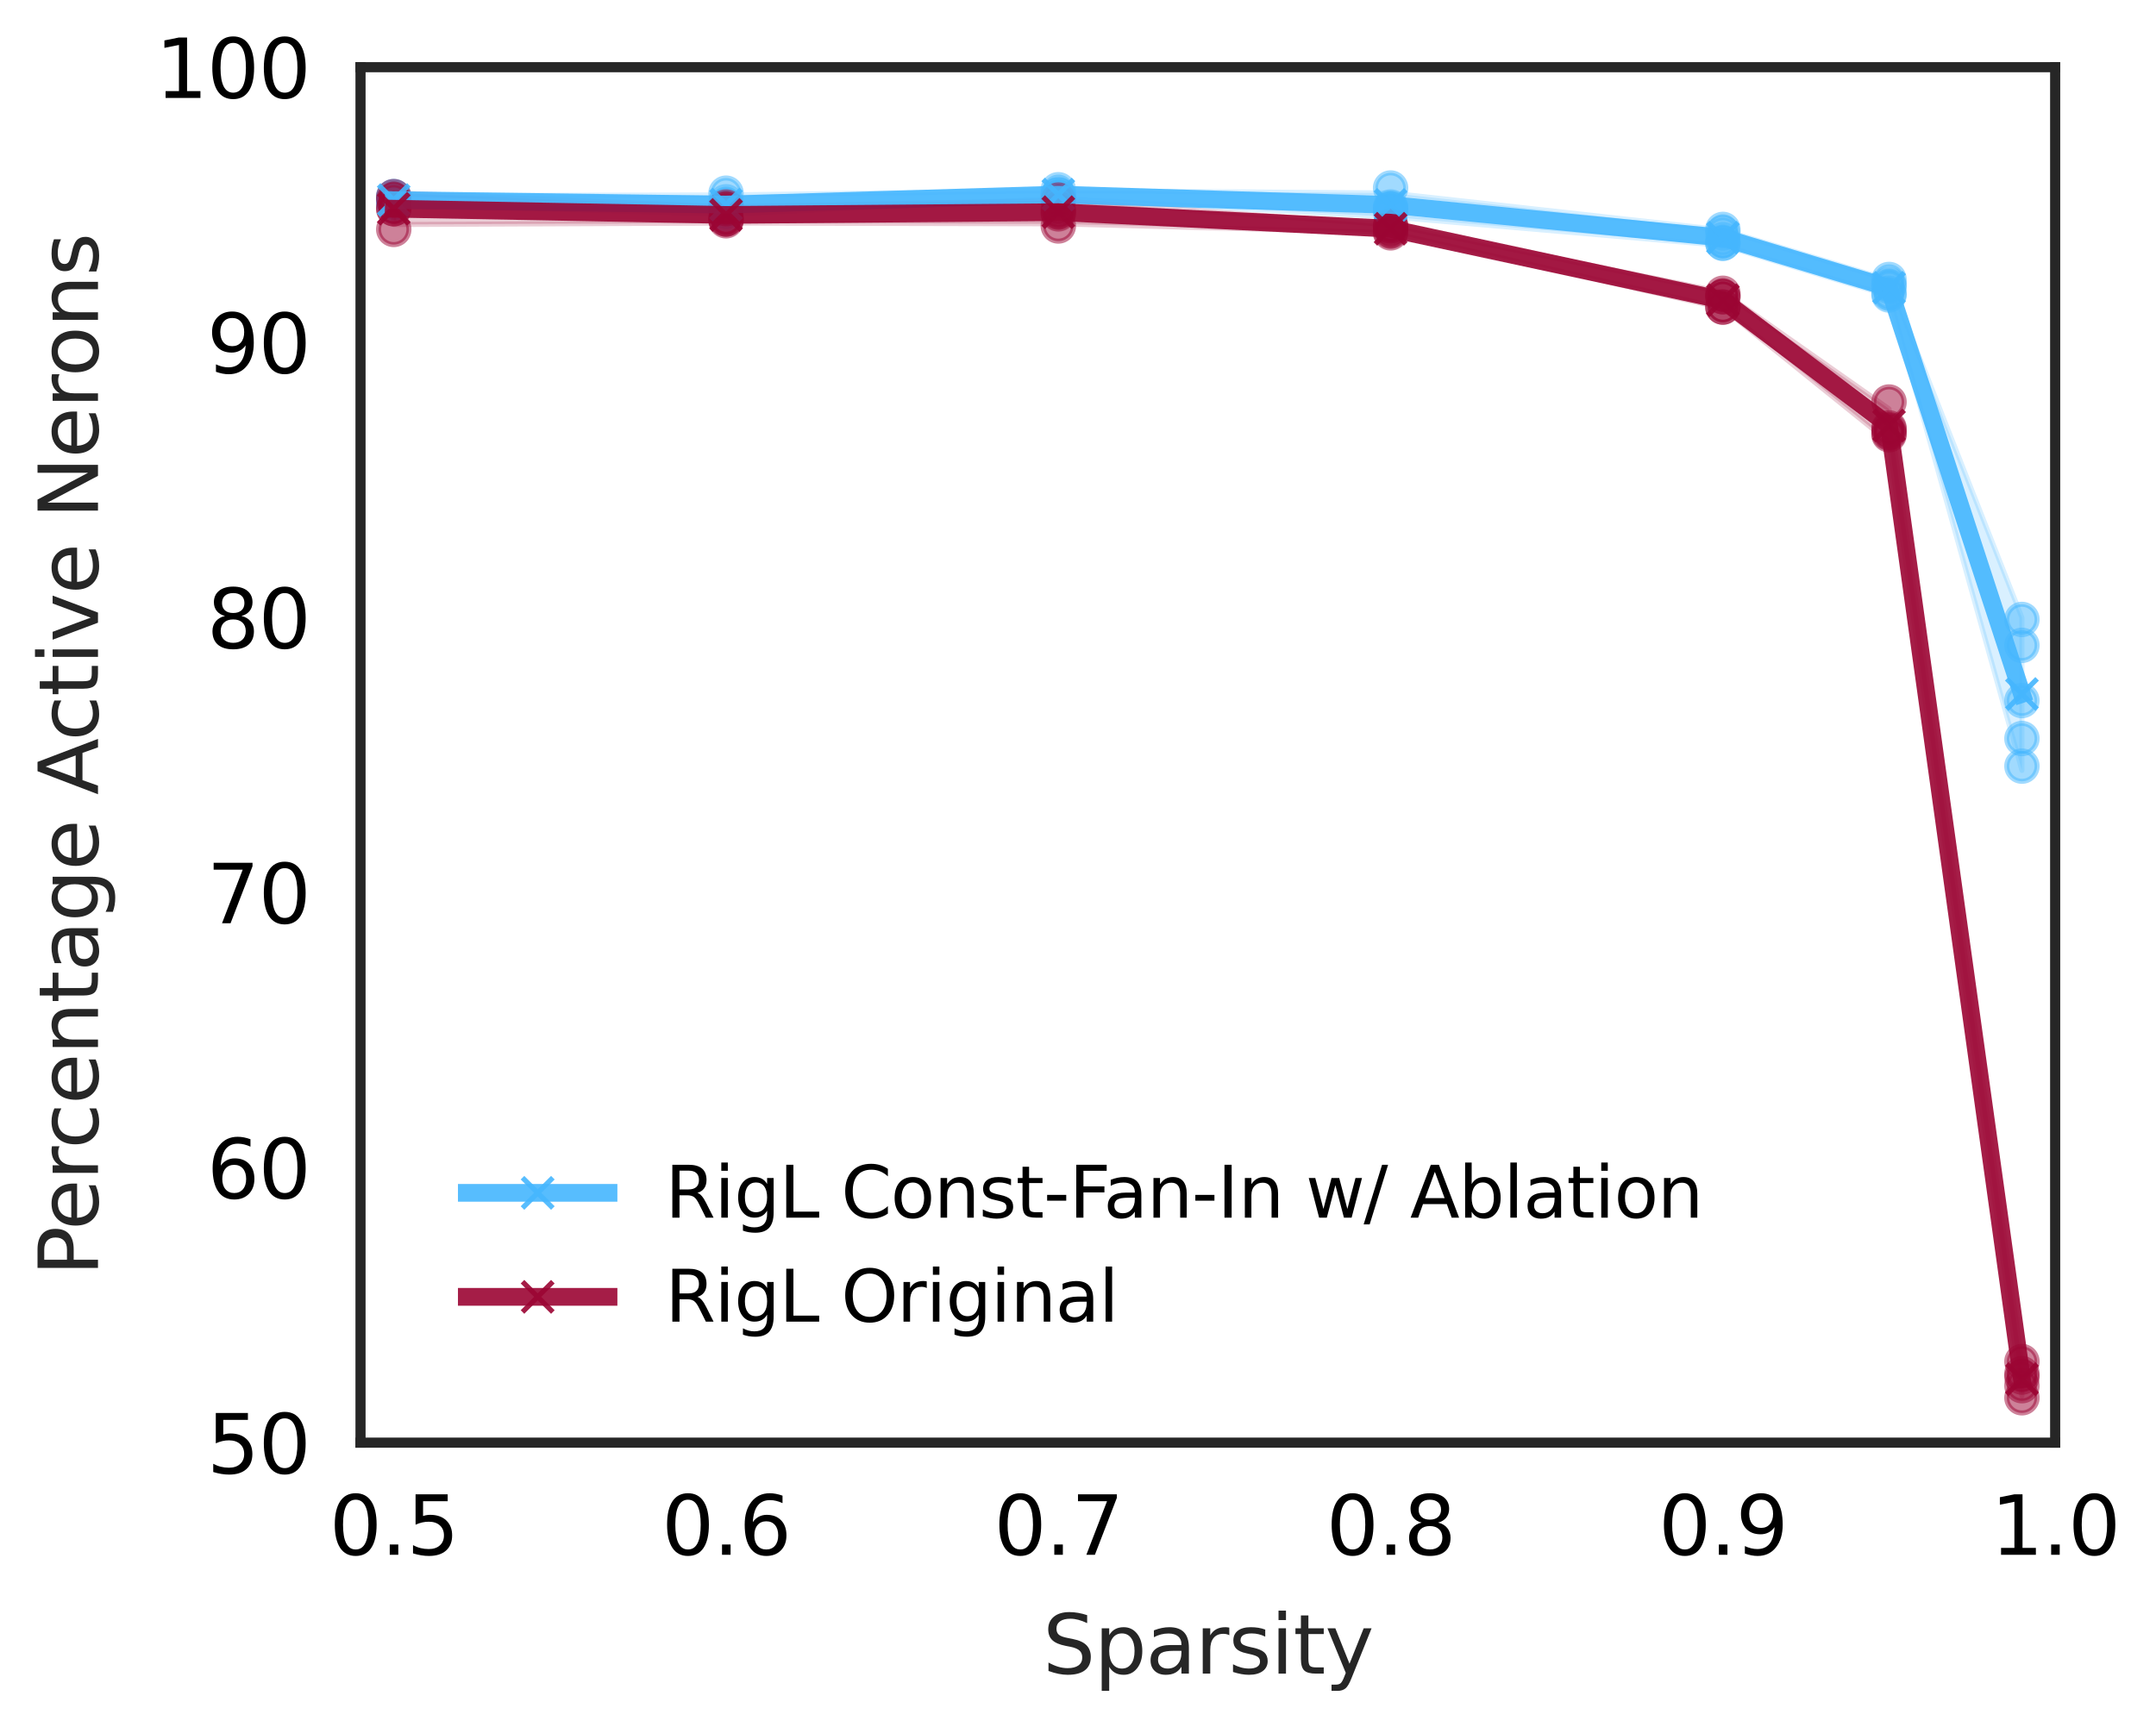 <?xml version="1.0" encoding="utf-8" standalone="no"?>
<!DOCTYPE svg PUBLIC "-//W3C//DTD SVG 1.1//EN"
  "http://www.w3.org/Graphics/SVG/1.1/DTD/svg11.dtd">
<svg xmlns:xlink="http://www.w3.org/1999/xlink" width="425.947pt" height="341.249pt" viewBox="0 0 425.947 341.249" xmlns="http://www.w3.org/2000/svg" version="1.1">
 <defs>
  <style type="text/css">*{stroke-linejoin: round; stroke-linecap: butt}</style>
 </defs>
 <g id="figure_1">
  <g id="patch_1">
   <path d="M 0 341.249 
L 425.947 341.249 
L 425.947 0 
L 0 0 
z
" style="fill: #ffffff"/>
  </g>
  <g id="axes_1">
   <g id="patch_2">
    <path d="M 71.225 285.079 
L 406.025 285.079 
L 406.025 13.279 
L 71.225 13.279 
z
" style="fill: #ffffff"/>
   </g>
   <g id="PolyCollection_1">
    <defs>
     <path id="md87e2d8224" d="M 399.46 -189.005 
L 399.46 -219.212 
L 373.201 -285.954 
L 340.378 -295.815 
L 274.731 -303.121 
L 209.084 -303.56 
L 143.437 -302.732 
L 77.79 -302.609 
L 77.79 -300.813 
L 77.79 -300.813 
L 143.437 -298.916 
L 209.084 -302.045 
L 274.731 -298.391 
L 340.378 -292.738 
L 373.201 -282.819 
L 399.46 -189.005 
z
" style="stroke: #45b6fe; stroke-opacity: 0.2"/>
    </defs>
    <g clip-path="url(#p2969719f12)">
     <use xlink:href="#md87e2d8224" x="0" y="341.249" style="fill: #45b6fe; fill-opacity: 0.2; stroke: #45b6fe; stroke-opacity: 0.2"/>
    </g>
   </g>
   <g id="PathCollection_1">
    <defs>
     <path id="m68a5ae84cf" d="M 0 3 
C 0.796 3 1.559 2.684 2.121 2.121 
C 2.684 1.559 3 0.796 3 0 
C 3 -0.796 2.684 -1.559 2.121 -2.121 
C 1.559 -2.684 0.796 -3 0 -3 
C -0.796 -3 -1.559 -2.684 -2.121 -2.121 
C -2.684 -1.559 -3 -0.796 -3 0 
C -3 0.796 -2.684 1.559 -2.121 2.121 
C -1.559 2.684 -0.796 3 0 3 
z
" style="stroke: #45b6fe; stroke-opacity: 0.5"/>
    </defs>
    <g clip-path="url(#p2969719f12)">
     <use xlink:href="#m68a5ae84cf" x="399.46" y="127.523" style="fill: #45b6fe; fill-opacity: 0.5; stroke: #45b6fe; stroke-opacity: 0.5"/>
     <use xlink:href="#m68a5ae84cf" x="399.46" y="122.408" style="fill: #45b6fe; fill-opacity: 0.5; stroke: #45b6fe; stroke-opacity: 0.5"/>
     <use xlink:href="#m68a5ae84cf" x="399.46" y="138.436" style="fill: #45b6fe; fill-opacity: 0.5; stroke: #45b6fe; stroke-opacity: 0.5"/>
     <use xlink:href="#m68a5ae84cf" x="399.46" y="151.395" style="fill: #45b6fe; fill-opacity: 0.5; stroke: #45b6fe; stroke-opacity: 0.5"/>
     <use xlink:href="#m68a5ae84cf" x="399.46" y="145.939" style="fill: #45b6fe; fill-opacity: 0.5; stroke: #45b6fe; stroke-opacity: 0.5"/>
     <use xlink:href="#m68a5ae84cf" x="373.201" y="56.248" style="fill: #45b6fe; fill-opacity: 0.5; stroke: #45b6fe; stroke-opacity: 0.5"/>
     <use xlink:href="#m68a5ae84cf" x="373.201" y="56.589" style="fill: #45b6fe; fill-opacity: 0.5; stroke: #45b6fe; stroke-opacity: 0.5"/>
     <use xlink:href="#m68a5ae84cf" x="373.201" y="55.225" style="fill: #45b6fe; fill-opacity: 0.5; stroke: #45b6fe; stroke-opacity: 0.5"/>
     <use xlink:href="#m68a5ae84cf" x="373.201" y="58.295" style="fill: #45b6fe; fill-opacity: 0.5; stroke: #45b6fe; stroke-opacity: 0.5"/>
     <use xlink:href="#m68a5ae84cf" x="373.201" y="57.954" style="fill: #45b6fe; fill-opacity: 0.5; stroke: #45b6fe; stroke-opacity: 0.5"/>
     <use xlink:href="#m68a5ae84cf" x="340.378" y="48.064" style="fill: #45b6fe; fill-opacity: 0.5; stroke: #45b6fe; stroke-opacity: 0.5"/>
     <use xlink:href="#m68a5ae84cf" x="340.378" y="46.018" style="fill: #45b6fe; fill-opacity: 0.5; stroke: #45b6fe; stroke-opacity: 0.5"/>
     <use xlink:href="#m68a5ae84cf" x="340.378" y="48.064" style="fill: #45b6fe; fill-opacity: 0.5; stroke: #45b6fe; stroke-opacity: 0.5"/>
     <use xlink:href="#m68a5ae84cf" x="340.378" y="47.382" style="fill: #45b6fe; fill-opacity: 0.5; stroke: #45b6fe; stroke-opacity: 0.5"/>
     <use xlink:href="#m68a5ae84cf" x="340.378" y="45.335" style="fill: #45b6fe; fill-opacity: 0.5; stroke: #45b6fe; stroke-opacity: 0.5"/>
     <use xlink:href="#m68a5ae84cf" x="274.731" y="37.151" style="fill: #45b6fe; fill-opacity: 0.5; stroke: #45b6fe; stroke-opacity: 0.5"/>
     <use xlink:href="#m68a5ae84cf" x="274.731" y="41.925" style="fill: #45b6fe; fill-opacity: 0.5; stroke: #45b6fe; stroke-opacity: 0.5"/>
     <use xlink:href="#m68a5ae84cf" x="274.731" y="41.243" style="fill: #45b6fe; fill-opacity: 0.5; stroke: #45b6fe; stroke-opacity: 0.5"/>
     <use xlink:href="#m68a5ae84cf" x="274.731" y="40.902" style="fill: #45b6fe; fill-opacity: 0.5; stroke: #45b6fe; stroke-opacity: 0.5"/>
     <use xlink:href="#m68a5ae84cf" x="274.731" y="41.243" style="fill: #45b6fe; fill-opacity: 0.5; stroke: #45b6fe; stroke-opacity: 0.5"/>
     <use xlink:href="#m68a5ae84cf" x="209.084" y="38.515" style="fill: #45b6fe; fill-opacity: 0.5; stroke: #45b6fe; stroke-opacity: 0.5"/>
     <use xlink:href="#m68a5ae84cf" x="209.084" y="39.197" style="fill: #45b6fe; fill-opacity: 0.5; stroke: #45b6fe; stroke-opacity: 0.5"/>
     <use xlink:href="#m68a5ae84cf" x="209.084" y="37.492" style="fill: #45b6fe; fill-opacity: 0.5; stroke: #45b6fe; stroke-opacity: 0.5"/>
     <use xlink:href="#m68a5ae84cf" x="209.084" y="38.515" style="fill: #45b6fe; fill-opacity: 0.5; stroke: #45b6fe; stroke-opacity: 0.5"/>
     <use xlink:href="#m68a5ae84cf" x="209.084" y="38.515" style="fill: #45b6fe; fill-opacity: 0.5; stroke: #45b6fe; stroke-opacity: 0.5"/>
     <use xlink:href="#m68a5ae84cf" x="143.437" y="41.243" style="fill: #45b6fe; fill-opacity: 0.5; stroke: #45b6fe; stroke-opacity: 0.5"/>
     <use xlink:href="#m68a5ae84cf" x="143.437" y="38.174" style="fill: #45b6fe; fill-opacity: 0.5; stroke: #45b6fe; stroke-opacity: 0.5"/>
     <use xlink:href="#m68a5ae84cf" x="143.437" y="42.266" style="fill: #45b6fe; fill-opacity: 0.5; stroke: #45b6fe; stroke-opacity: 0.5"/>
     <use xlink:href="#m68a5ae84cf" x="143.437" y="39.879" style="fill: #45b6fe; fill-opacity: 0.5; stroke: #45b6fe; stroke-opacity: 0.5"/>
     <use xlink:href="#m68a5ae84cf" x="143.437" y="40.561" style="fill: #45b6fe; fill-opacity: 0.5; stroke: #45b6fe; stroke-opacity: 0.5"/>
     <use xlink:href="#m68a5ae84cf" x="77.79" y="40.561" style="fill: #45b6fe; fill-opacity: 0.5; stroke: #45b6fe; stroke-opacity: 0.5"/>
     <use xlink:href="#m68a5ae84cf" x="77.79" y="39.879" style="fill: #45b6fe; fill-opacity: 0.5; stroke: #45b6fe; stroke-opacity: 0.5"/>
     <use xlink:href="#m68a5ae84cf" x="77.79" y="38.856" style="fill: #45b6fe; fill-opacity: 0.5; stroke: #45b6fe; stroke-opacity: 0.5"/>
     <use xlink:href="#m68a5ae84cf" x="77.79" y="39.538" style="fill: #45b6fe; fill-opacity: 0.5; stroke: #45b6fe; stroke-opacity: 0.5"/>
     <use xlink:href="#m68a5ae84cf" x="77.79" y="38.856" style="fill: #45b6fe; fill-opacity: 0.5; stroke: #45b6fe; stroke-opacity: 0.5"/>
    </g>
   </g>
   <g id="PolyCollection_2">
    <defs>
     <path id="m9429d242ac" d="M 399.46 -65.394 
L 399.46 -72.046 
L 373.201 -260.461 
L 340.378 -283.515 
L 274.731 -296.819 
L 209.084 -301.623 
L 143.437 -300.379 
L 77.79 -303.132 
L 77.79 -296.88 
L 77.79 -296.88 
L 143.437 -297.177 
L 209.084 -297.024 
L 274.731 -295.28 
L 340.378 -280.347 
L 373.201 -253.884 
L 399.46 -65.394 
z
" style="stroke: #9c0534; stroke-opacity: 0.2"/>
    </defs>
    <g clip-path="url(#p2969719f12)">
     <use xlink:href="#m9429d242ac" x="0" y="341.249" style="fill: #9c0534; fill-opacity: 0.2; stroke: #9c0534; stroke-opacity: 0.2"/>
    </g>
   </g>
   <g id="PathCollection_2">
    <defs>
     <path id="ma1dfbe63c3" d="M 0 3 
C 0.796 3 1.559 2.684 2.121 2.121 
C 2.684 1.559 3 0.796 3 0 
C 3 -0.796 2.684 -1.559 2.121 -2.121 
C 1.559 -2.684 0.796 -3 0 -3 
C -0.796 -3 -1.559 -2.684 -2.121 -2.121 
C -2.684 -1.559 -3 -0.796 -3 0 
C -3 0.796 -2.684 1.559 -2.121 2.121 
C -1.559 2.684 -0.796 3 0 3 
z
" style="stroke: #9c0534; stroke-opacity: 0.5"/>
    </defs>
    <g clip-path="url(#p2969719f12)">
     <use xlink:href="#ma1dfbe63c3" x="399.46" y="276.212" style="fill: #9c0534; fill-opacity: 0.5; stroke: #9c0534; stroke-opacity: 0.5"/>
     <use xlink:href="#ma1dfbe63c3" x="399.46" y="271.438" style="fill: #9c0534; fill-opacity: 0.5; stroke: #9c0534; stroke-opacity: 0.5"/>
     <use xlink:href="#ma1dfbe63c3" x="399.46" y="272.12" style="fill: #9c0534; fill-opacity: 0.5; stroke: #9c0534; stroke-opacity: 0.5"/>
     <use xlink:href="#ma1dfbe63c3" x="399.46" y="269.05" style="fill: #9c0534; fill-opacity: 0.5; stroke: #9c0534; stroke-opacity: 0.5"/>
     <use xlink:href="#ma1dfbe63c3" x="399.46" y="273.825" style="fill: #9c0534; fill-opacity: 0.5; stroke: #9c0534; stroke-opacity: 0.5"/>
     <use xlink:href="#ma1dfbe63c3" x="373.201" y="84.554" style="fill: #9c0534; fill-opacity: 0.5; stroke: #9c0534; stroke-opacity: 0.5"/>
     <use xlink:href="#ma1dfbe63c3" x="373.201" y="85.577" style="fill: #9c0534; fill-opacity: 0.5; stroke: #9c0534; stroke-opacity: 0.5"/>
     <use xlink:href="#ma1dfbe63c3" x="373.201" y="79.438" style="fill: #9c0534; fill-opacity: 0.5; stroke: #9c0534; stroke-opacity: 0.5"/>
     <use xlink:href="#ma1dfbe63c3" x="373.201" y="85.918" style="fill: #9c0534; fill-opacity: 0.5; stroke: #9c0534; stroke-opacity: 0.5"/>
     <use xlink:href="#ma1dfbe63c3" x="373.201" y="84.895" style="fill: #9c0534; fill-opacity: 0.5; stroke: #9c0534; stroke-opacity: 0.5"/>
     <use xlink:href="#ma1dfbe63c3" x="340.378" y="60.682" style="fill: #9c0534; fill-opacity: 0.5; stroke: #9c0534; stroke-opacity: 0.5"/>
     <use xlink:href="#ma1dfbe63c3" x="340.378" y="58.636" style="fill: #9c0534; fill-opacity: 0.5; stroke: #9c0534; stroke-opacity: 0.5"/>
     <use xlink:href="#ma1dfbe63c3" x="340.378" y="58.636" style="fill: #9c0534; fill-opacity: 0.5; stroke: #9c0534; stroke-opacity: 0.5"/>
     <use xlink:href="#ma1dfbe63c3" x="340.378" y="60.682" style="fill: #9c0534; fill-opacity: 0.5; stroke: #9c0534; stroke-opacity: 0.5"/>
     <use xlink:href="#ma1dfbe63c3" x="340.378" y="57.954" style="fill: #9c0534; fill-opacity: 0.5; stroke: #9c0534; stroke-opacity: 0.5"/>
     <use xlink:href="#ma1dfbe63c3" x="274.731" y="45.676" style="fill: #9c0534; fill-opacity: 0.5; stroke: #9c0534; stroke-opacity: 0.5"/>
     <use xlink:href="#ma1dfbe63c3" x="274.731" y="44.994" style="fill: #9c0534; fill-opacity: 0.5; stroke: #9c0534; stroke-opacity: 0.5"/>
     <use xlink:href="#ma1dfbe63c3" x="274.731" y="44.653" style="fill: #9c0534; fill-opacity: 0.5; stroke: #9c0534; stroke-opacity: 0.5"/>
     <use xlink:href="#ma1dfbe63c3" x="274.731" y="46.018" style="fill: #9c0534; fill-opacity: 0.5; stroke: #9c0534; stroke-opacity: 0.5"/>
     <use xlink:href="#ma1dfbe63c3" x="274.731" y="44.653" style="fill: #9c0534; fill-opacity: 0.5; stroke: #9c0534; stroke-opacity: 0.5"/>
     <use xlink:href="#ma1dfbe63c3" x="209.084" y="44.653" style="fill: #9c0534; fill-opacity: 0.5; stroke: #9c0534; stroke-opacity: 0.5"/>
     <use xlink:href="#ma1dfbe63c3" x="209.084" y="42.266" style="fill: #9c0534; fill-opacity: 0.5; stroke: #9c0534; stroke-opacity: 0.5"/>
     <use xlink:href="#ma1dfbe63c3" x="209.084" y="41.243" style="fill: #9c0534; fill-opacity: 0.5; stroke: #9c0534; stroke-opacity: 0.5"/>
     <use xlink:href="#ma1dfbe63c3" x="209.084" y="39.538" style="fill: #9c0534; fill-opacity: 0.5; stroke: #9c0534; stroke-opacity: 0.5"/>
     <use xlink:href="#ma1dfbe63c3" x="209.084" y="41.925" style="fill: #9c0534; fill-opacity: 0.5; stroke: #9c0534; stroke-opacity: 0.5"/>
     <use xlink:href="#ma1dfbe63c3" x="143.437" y="40.902" style="fill: #9c0534; fill-opacity: 0.5; stroke: #9c0534; stroke-opacity: 0.5"/>
     <use xlink:href="#ma1dfbe63c3" x="143.437" y="43.63" style="fill: #9c0534; fill-opacity: 0.5; stroke: #9c0534; stroke-opacity: 0.5"/>
     <use xlink:href="#ma1dfbe63c3" x="143.437" y="43.289" style="fill: #9c0534; fill-opacity: 0.5; stroke: #9c0534; stroke-opacity: 0.5"/>
     <use xlink:href="#ma1dfbe63c3" x="143.437" y="43.289" style="fill: #9c0534; fill-opacity: 0.5; stroke: #9c0534; stroke-opacity: 0.5"/>
     <use xlink:href="#ma1dfbe63c3" x="143.437" y="41.243" style="fill: #9c0534; fill-opacity: 0.5; stroke: #9c0534; stroke-opacity: 0.5"/>
     <use xlink:href="#ma1dfbe63c3" x="77.79" y="41.243" style="fill: #9c0534; fill-opacity: 0.5; stroke: #9c0534; stroke-opacity: 0.5"/>
     <use xlink:href="#ma1dfbe63c3" x="77.79" y="45.335" style="fill: #9c0534; fill-opacity: 0.5; stroke: #9c0534; stroke-opacity: 0.5"/>
     <use xlink:href="#ma1dfbe63c3" x="77.79" y="38.856" style="fill: #9c0534; fill-opacity: 0.5; stroke: #9c0534; stroke-opacity: 0.5"/>
     <use xlink:href="#ma1dfbe63c3" x="77.79" y="39.538" style="fill: #9c0534; fill-opacity: 0.5; stroke: #9c0534; stroke-opacity: 0.5"/>
     <use xlink:href="#ma1dfbe63c3" x="77.79" y="41.243" style="fill: #9c0534; fill-opacity: 0.5; stroke: #9c0534; stroke-opacity: 0.5"/>
    </g>
   </g>
   <g id="matplotlib.axis_1">
    <g id="xtick_1">
     <g id="line2d_1"/>
     <g id="text_1">
      <!-- 0.5 -->
      <g transform="translate(65.067 307.236)scale(0.16 -0.16)">
       <defs>
        <path id="DejaVuSans-30" d="M 2034 4250 
Q 1547 4250 1301 3770 
Q 1056 3291 1056 2328 
Q 1056 1369 1301 889 
Q 1547 409 2034 409 
Q 2525 409 2770 889 
Q 3016 1369 3016 2328 
Q 3016 3291 2770 3770 
Q 2525 4250 2034 4250 
z
M 2034 4750 
Q 2819 4750 3233 4129 
Q 3647 3509 3647 2328 
Q 3647 1150 3233 529 
Q 2819 -91 2034 -91 
Q 1250 -91 836 529 
Q 422 1150 422 2328 
Q 422 3509 836 4129 
Q 1250 4750 2034 4750 
z
" transform="scale(0.016)"/>
        <path id="DejaVuSans-2e" d="M 684 794 
L 1344 794 
L 1344 0 
L 684 0 
L 684 794 
z
" transform="scale(0.016)"/>
        <path id="DejaVuSans-35" d="M 691 4666 
L 3169 4666 
L 3169 4134 
L 1269 4134 
L 1269 2991 
Q 1406 3038 1543 3061 
Q 1681 3084 1819 3084 
Q 2600 3084 3056 2656 
Q 3513 2228 3513 1497 
Q 3513 744 3044 326 
Q 2575 -91 1722 -91 
Q 1428 -91 1123 -41 
Q 819 9 494 109 
L 494 744 
Q 775 591 1075 516 
Q 1375 441 1709 441 
Q 2250 441 2565 725 
Q 2881 1009 2881 1497 
Q 2881 1984 2565 2268 
Q 2250 2553 1709 2553 
Q 1456 2553 1204 2497 
Q 953 2441 691 2322 
L 691 4666 
z
" transform="scale(0.016)"/>
       </defs>
       <use xlink:href="#DejaVuSans-30"/>
       <use xlink:href="#DejaVuSans-2e" x="63.623"/>
       <use xlink:href="#DejaVuSans-35" x="95.41"/>
      </g>
     </g>
    </g>
    <g id="xtick_2">
     <g id="line2d_2"/>
     <g id="text_2">
      <!-- 0.6 -->
      <g transform="translate(130.714 307.236)scale(0.16 -0.16)">
       <defs>
        <path id="DejaVuSans-36" d="M 2113 2584 
Q 1688 2584 1439 2293 
Q 1191 2003 1191 1497 
Q 1191 994 1439 701 
Q 1688 409 2113 409 
Q 2538 409 2786 701 
Q 3034 994 3034 1497 
Q 3034 2003 2786 2293 
Q 2538 2584 2113 2584 
z
M 3366 4563 
L 3366 3988 
Q 3128 4100 2886 4159 
Q 2644 4219 2406 4219 
Q 1781 4219 1451 3797 
Q 1122 3375 1075 2522 
Q 1259 2794 1537 2939 
Q 1816 3084 2150 3084 
Q 2853 3084 3261 2657 
Q 3669 2231 3669 1497 
Q 3669 778 3244 343 
Q 2819 -91 2113 -91 
Q 1303 -91 875 529 
Q 447 1150 447 2328 
Q 447 3434 972 4092 
Q 1497 4750 2381 4750 
Q 2619 4750 2861 4703 
Q 3103 4656 3366 4563 
z
" transform="scale(0.016)"/>
       </defs>
       <use xlink:href="#DejaVuSans-30"/>
       <use xlink:href="#DejaVuSans-2e" x="63.623"/>
       <use xlink:href="#DejaVuSans-36" x="95.41"/>
      </g>
     </g>
    </g>
    <g id="xtick_3">
     <g id="line2d_3"/>
     <g id="text_3">
      <!-- 0.7 -->
      <g transform="translate(196.361 307.236)scale(0.16 -0.16)">
       <defs>
        <path id="DejaVuSans-37" d="M 525 4666 
L 3525 4666 
L 3525 4397 
L 1831 0 
L 1172 0 
L 2766 4134 
L 525 4134 
L 525 4666 
z
" transform="scale(0.016)"/>
       </defs>
       <use xlink:href="#DejaVuSans-30"/>
       <use xlink:href="#DejaVuSans-2e" x="63.623"/>
       <use xlink:href="#DejaVuSans-37" x="95.41"/>
      </g>
     </g>
    </g>
    <g id="xtick_4">
     <g id="line2d_4"/>
     <g id="text_4">
      <!-- 0.8 -->
      <g transform="translate(262.008 307.236)scale(0.16 -0.16)">
       <defs>
        <path id="DejaVuSans-38" d="M 2034 2216 
Q 1584 2216 1326 1975 
Q 1069 1734 1069 1313 
Q 1069 891 1326 650 
Q 1584 409 2034 409 
Q 2484 409 2743 651 
Q 3003 894 3003 1313 
Q 3003 1734 2745 1975 
Q 2488 2216 2034 2216 
z
M 1403 2484 
Q 997 2584 770 2862 
Q 544 3141 544 3541 
Q 544 4100 942 4425 
Q 1341 4750 2034 4750 
Q 2731 4750 3128 4425 
Q 3525 4100 3525 3541 
Q 3525 3141 3298 2862 
Q 3072 2584 2669 2484 
Q 3125 2378 3379 2068 
Q 3634 1759 3634 1313 
Q 3634 634 3220 271 
Q 2806 -91 2034 -91 
Q 1263 -91 848 271 
Q 434 634 434 1313 
Q 434 1759 690 2068 
Q 947 2378 1403 2484 
z
M 1172 3481 
Q 1172 3119 1398 2916 
Q 1625 2713 2034 2713 
Q 2441 2713 2670 2916 
Q 2900 3119 2900 3481 
Q 2900 3844 2670 4047 
Q 2441 4250 2034 4250 
Q 1625 4250 1398 4047 
Q 1172 3844 1172 3481 
z
" transform="scale(0.016)"/>
       </defs>
       <use xlink:href="#DejaVuSans-30"/>
       <use xlink:href="#DejaVuSans-2e" x="63.623"/>
       <use xlink:href="#DejaVuSans-38" x="95.41"/>
      </g>
     </g>
    </g>
    <g id="xtick_5">
     <g id="line2d_5"/>
     <g id="text_5">
      <!-- 0.9 -->
      <g transform="translate(327.655 307.236)scale(0.16 -0.16)">
       <defs>
        <path id="DejaVuSans-39" d="M 703 97 
L 703 672 
Q 941 559 1184 500 
Q 1428 441 1663 441 
Q 2288 441 2617 861 
Q 2947 1281 2994 2138 
Q 2813 1869 2534 1725 
Q 2256 1581 1919 1581 
Q 1219 1581 811 2004 
Q 403 2428 403 3163 
Q 403 3881 828 4315 
Q 1253 4750 1959 4750 
Q 2769 4750 3195 4129 
Q 3622 3509 3622 2328 
Q 3622 1225 3098 567 
Q 2575 -91 1691 -91 
Q 1453 -91 1209 -44 
Q 966 3 703 97 
z
M 1959 2075 
Q 2384 2075 2632 2365 
Q 2881 2656 2881 3163 
Q 2881 3666 2632 3958 
Q 2384 4250 1959 4250 
Q 1534 4250 1286 3958 
Q 1038 3666 1038 3163 
Q 1038 2656 1286 2365 
Q 1534 2075 1959 2075 
z
" transform="scale(0.016)"/>
       </defs>
       <use xlink:href="#DejaVuSans-30"/>
       <use xlink:href="#DejaVuSans-2e" x="63.623"/>
       <use xlink:href="#DejaVuSans-39" x="95.41"/>
      </g>
     </g>
    </g>
    <g id="xtick_6">
     <g id="line2d_6"/>
     <g id="text_6">
      <!-- 1.0 -->
      <g transform="translate(393.303 307.236)scale(0.16 -0.16)">
       <defs>
        <path id="DejaVuSans-31" d="M 794 531 
L 1825 531 
L 1825 4091 
L 703 3866 
L 703 4441 
L 1819 4666 
L 2450 4666 
L 2450 531 
L 3481 531 
L 3481 0 
L 794 0 
L 794 531 
z
" transform="scale(0.016)"/>
       </defs>
       <use xlink:href="#DejaVuSans-31"/>
       <use xlink:href="#DejaVuSans-2e" x="63.623"/>
       <use xlink:href="#DejaVuSans-30" x="95.41"/>
      </g>
     </g>
    </g>
    <g id="text_7">
     <!-- Sparsity -->
     <g style="fill: #262626" transform="translate(206.015 330.721)scale(0.16 -0.16)">
      <defs>
       <path id="DejaVuSans-53" d="M 3425 4513 
L 3425 3897 
Q 3066 4069 2747 4153 
Q 2428 4238 2131 4238 
Q 1616 4238 1336 4038 
Q 1056 3838 1056 3469 
Q 1056 3159 1242 3001 
Q 1428 2844 1947 2747 
L 2328 2669 
Q 3034 2534 3370 2195 
Q 3706 1856 3706 1288 
Q 3706 609 3251 259 
Q 2797 -91 1919 -91 
Q 1588 -91 1214 -16 
Q 841 59 441 206 
L 441 856 
Q 825 641 1194 531 
Q 1563 422 1919 422 
Q 2459 422 2753 634 
Q 3047 847 3047 1241 
Q 3047 1584 2836 1778 
Q 2625 1972 2144 2069 
L 1759 2144 
Q 1053 2284 737 2584 
Q 422 2884 422 3419 
Q 422 4038 858 4394 
Q 1294 4750 2059 4750 
Q 2388 4750 2728 4690 
Q 3069 4631 3425 4513 
z
" transform="scale(0.016)"/>
       <path id="DejaVuSans-70" d="M 1159 525 
L 1159 -1331 
L 581 -1331 
L 581 3500 
L 1159 3500 
L 1159 2969 
Q 1341 3281 1617 3432 
Q 1894 3584 2278 3584 
Q 2916 3584 3314 3078 
Q 3713 2572 3713 1747 
Q 3713 922 3314 415 
Q 2916 -91 2278 -91 
Q 1894 -91 1617 61 
Q 1341 213 1159 525 
z
M 3116 1747 
Q 3116 2381 2855 2742 
Q 2594 3103 2138 3103 
Q 1681 3103 1420 2742 
Q 1159 2381 1159 1747 
Q 1159 1113 1420 752 
Q 1681 391 2138 391 
Q 2594 391 2855 752 
Q 3116 1113 3116 1747 
z
" transform="scale(0.016)"/>
       <path id="DejaVuSans-61" d="M 2194 1759 
Q 1497 1759 1228 1600 
Q 959 1441 959 1056 
Q 959 750 1161 570 
Q 1363 391 1709 391 
Q 2188 391 2477 730 
Q 2766 1069 2766 1631 
L 2766 1759 
L 2194 1759 
z
M 3341 1997 
L 3341 0 
L 2766 0 
L 2766 531 
Q 2569 213 2275 61 
Q 1981 -91 1556 -91 
Q 1019 -91 701 211 
Q 384 513 384 1019 
Q 384 1609 779 1909 
Q 1175 2209 1959 2209 
L 2766 2209 
L 2766 2266 
Q 2766 2663 2505 2880 
Q 2244 3097 1772 3097 
Q 1472 3097 1187 3025 
Q 903 2953 641 2809 
L 641 3341 
Q 956 3463 1253 3523 
Q 1550 3584 1831 3584 
Q 2591 3584 2966 3190 
Q 3341 2797 3341 1997 
z
" transform="scale(0.016)"/>
       <path id="DejaVuSans-72" d="M 2631 2963 
Q 2534 3019 2420 3045 
Q 2306 3072 2169 3072 
Q 1681 3072 1420 2755 
Q 1159 2438 1159 1844 
L 1159 0 
L 581 0 
L 581 3500 
L 1159 3500 
L 1159 2956 
Q 1341 3275 1631 3429 
Q 1922 3584 2338 3584 
Q 2397 3584 2469 3576 
Q 2541 3569 2628 3553 
L 2631 2963 
z
" transform="scale(0.016)"/>
       <path id="DejaVuSans-73" d="M 2834 3397 
L 2834 2853 
Q 2591 2978 2328 3040 
Q 2066 3103 1784 3103 
Q 1356 3103 1142 2972 
Q 928 2841 928 2578 
Q 928 2378 1081 2264 
Q 1234 2150 1697 2047 
L 1894 2003 
Q 2506 1872 2764 1633 
Q 3022 1394 3022 966 
Q 3022 478 2636 193 
Q 2250 -91 1575 -91 
Q 1294 -91 989 -36 
Q 684 19 347 128 
L 347 722 
Q 666 556 975 473 
Q 1284 391 1588 391 
Q 1994 391 2212 530 
Q 2431 669 2431 922 
Q 2431 1156 2273 1281 
Q 2116 1406 1581 1522 
L 1381 1569 
Q 847 1681 609 1914 
Q 372 2147 372 2553 
Q 372 3047 722 3315 
Q 1072 3584 1716 3584 
Q 2034 3584 2315 3537 
Q 2597 3491 2834 3397 
z
" transform="scale(0.016)"/>
       <path id="DejaVuSans-69" d="M 603 3500 
L 1178 3500 
L 1178 0 
L 603 0 
L 603 3500 
z
M 603 4863 
L 1178 4863 
L 1178 4134 
L 603 4134 
L 603 4863 
z
" transform="scale(0.016)"/>
       <path id="DejaVuSans-74" d="M 1172 4494 
L 1172 3500 
L 2356 3500 
L 2356 3053 
L 1172 3053 
L 1172 1153 
Q 1172 725 1289 603 
Q 1406 481 1766 481 
L 2356 481 
L 2356 0 
L 1766 0 
Q 1100 0 847 248 
Q 594 497 594 1153 
L 594 3053 
L 172 3053 
L 172 3500 
L 594 3500 
L 594 4494 
L 1172 4494 
z
" transform="scale(0.016)"/>
       <path id="DejaVuSans-79" d="M 2059 -325 
Q 1816 -950 1584 -1140 
Q 1353 -1331 966 -1331 
L 506 -1331 
L 506 -850 
L 844 -850 
Q 1081 -850 1212 -737 
Q 1344 -625 1503 -206 
L 1606 56 
L 191 3500 
L 800 3500 
L 1894 763 
L 2988 3500 
L 3597 3500 
L 2059 -325 
z
" transform="scale(0.016)"/>
      </defs>
      <use xlink:href="#DejaVuSans-53"/>
      <use xlink:href="#DejaVuSans-70" x="63.477"/>
      <use xlink:href="#DejaVuSans-61" x="126.953"/>
      <use xlink:href="#DejaVuSans-72" x="188.232"/>
      <use xlink:href="#DejaVuSans-73" x="229.346"/>
      <use xlink:href="#DejaVuSans-69" x="281.445"/>
      <use xlink:href="#DejaVuSans-74" x="309.229"/>
      <use xlink:href="#DejaVuSans-79" x="348.438"/>
     </g>
    </g>
   </g>
   <g id="matplotlib.axis_2">
    <g id="ytick_1">
     <g id="line2d_7"/>
     <g id="text_8">
      <!-- 50 -->
      <g transform="translate(40.865 291.158)scale(0.16 -0.16)">
       <use xlink:href="#DejaVuSans-35"/>
       <use xlink:href="#DejaVuSans-30" x="63.623"/>
      </g>
     </g>
    </g>
    <g id="ytick_2">
     <g id="line2d_8"/>
     <g id="text_9">
      <!-- 60 -->
      <g transform="translate(40.865 236.798)scale(0.16 -0.16)">
       <use xlink:href="#DejaVuSans-36"/>
       <use xlink:href="#DejaVuSans-30" x="63.623"/>
      </g>
     </g>
    </g>
    <g id="ytick_3">
     <g id="line2d_9"/>
     <g id="text_10">
      <!-- 70 -->
      <g transform="translate(40.865 182.438)scale(0.16 -0.16)">
       <use xlink:href="#DejaVuSans-37"/>
       <use xlink:href="#DejaVuSans-30" x="63.623"/>
      </g>
     </g>
    </g>
    <g id="ytick_4">
     <g id="line2d_10"/>
     <g id="text_11">
      <!-- 80 -->
      <g transform="translate(40.865 128.077)scale(0.16 -0.16)">
       <use xlink:href="#DejaVuSans-38"/>
       <use xlink:href="#DejaVuSans-30" x="63.623"/>
      </g>
     </g>
    </g>
    <g id="ytick_5">
     <g id="line2d_11"/>
     <g id="text_12">
      <!-- 90 -->
      <g transform="translate(40.865 73.718)scale(0.16 -0.16)">
       <use xlink:href="#DejaVuSans-39"/>
       <use xlink:href="#DejaVuSans-30" x="63.623"/>
      </g>
     </g>
    </g>
    <g id="ytick_6">
     <g id="line2d_12"/>
     <g id="text_13">
      <!-- 100 -->
      <g transform="translate(30.685 19.358)scale(0.16 -0.16)">
       <use xlink:href="#DejaVuSans-31"/>
       <use xlink:href="#DejaVuSans-30" x="63.623"/>
       <use xlink:href="#DejaVuSans-30" x="127.246"/>
      </g>
     </g>
    </g>
    <g id="text_14">
     <!-- Percentage Active Nerons -->
     <g style="fill: #262626" transform="translate(19.358 252.156)rotate(-90)scale(0.16 -0.16)">
      <defs>
       <path id="DejaVuSans-50" d="M 1259 4147 
L 1259 2394 
L 2053 2394 
Q 2494 2394 2734 2622 
Q 2975 2850 2975 3272 
Q 2975 3691 2734 3919 
Q 2494 4147 2053 4147 
L 1259 4147 
z
M 628 4666 
L 2053 4666 
Q 2838 4666 3239 4311 
Q 3641 3956 3641 3272 
Q 3641 2581 3239 2228 
Q 2838 1875 2053 1875 
L 1259 1875 
L 1259 0 
L 628 0 
L 628 4666 
z
" transform="scale(0.016)"/>
       <path id="DejaVuSans-65" d="M 3597 1894 
L 3597 1613 
L 953 1613 
Q 991 1019 1311 708 
Q 1631 397 2203 397 
Q 2534 397 2845 478 
Q 3156 559 3463 722 
L 3463 178 
Q 3153 47 2828 -22 
Q 2503 -91 2169 -91 
Q 1331 -91 842 396 
Q 353 884 353 1716 
Q 353 2575 817 3079 
Q 1281 3584 2069 3584 
Q 2775 3584 3186 3129 
Q 3597 2675 3597 1894 
z
M 3022 2063 
Q 3016 2534 2758 2815 
Q 2500 3097 2075 3097 
Q 1594 3097 1305 2825 
Q 1016 2553 972 2059 
L 3022 2063 
z
" transform="scale(0.016)"/>
       <path id="DejaVuSans-63" d="M 3122 3366 
L 3122 2828 
Q 2878 2963 2633 3030 
Q 2388 3097 2138 3097 
Q 1578 3097 1268 2742 
Q 959 2388 959 1747 
Q 959 1106 1268 751 
Q 1578 397 2138 397 
Q 2388 397 2633 464 
Q 2878 531 3122 666 
L 3122 134 
Q 2881 22 2623 -34 
Q 2366 -91 2075 -91 
Q 1284 -91 818 406 
Q 353 903 353 1747 
Q 353 2603 823 3093 
Q 1294 3584 2113 3584 
Q 2378 3584 2631 3529 
Q 2884 3475 3122 3366 
z
" transform="scale(0.016)"/>
       <path id="DejaVuSans-6e" d="M 3513 2113 
L 3513 0 
L 2938 0 
L 2938 2094 
Q 2938 2591 2744 2837 
Q 2550 3084 2163 3084 
Q 1697 3084 1428 2787 
Q 1159 2491 1159 1978 
L 1159 0 
L 581 0 
L 581 3500 
L 1159 3500 
L 1159 2956 
Q 1366 3272 1645 3428 
Q 1925 3584 2291 3584 
Q 2894 3584 3203 3211 
Q 3513 2838 3513 2113 
z
" transform="scale(0.016)"/>
       <path id="DejaVuSans-67" d="M 2906 1791 
Q 2906 2416 2648 2759 
Q 2391 3103 1925 3103 
Q 1463 3103 1205 2759 
Q 947 2416 947 1791 
Q 947 1169 1205 825 
Q 1463 481 1925 481 
Q 2391 481 2648 825 
Q 2906 1169 2906 1791 
z
M 3481 434 
Q 3481 -459 3084 -895 
Q 2688 -1331 1869 -1331 
Q 1566 -1331 1297 -1286 
Q 1028 -1241 775 -1147 
L 775 -588 
Q 1028 -725 1275 -790 
Q 1522 -856 1778 -856 
Q 2344 -856 2625 -561 
Q 2906 -266 2906 331 
L 2906 616 
Q 2728 306 2450 153 
Q 2172 0 1784 0 
Q 1141 0 747 490 
Q 353 981 353 1791 
Q 353 2603 747 3093 
Q 1141 3584 1784 3584 
Q 2172 3584 2450 3431 
Q 2728 3278 2906 2969 
L 2906 3500 
L 3481 3500 
L 3481 434 
z
" transform="scale(0.016)"/>
       <path id="DejaVuSans-20" transform="scale(0.016)"/>
       <path id="DejaVuSans-41" d="M 2188 4044 
L 1331 1722 
L 3047 1722 
L 2188 4044 
z
M 1831 4666 
L 2547 4666 
L 4325 0 
L 3669 0 
L 3244 1197 
L 1141 1197 
L 716 0 
L 50 0 
L 1831 4666 
z
" transform="scale(0.016)"/>
       <path id="DejaVuSans-76" d="M 191 3500 
L 800 3500 
L 1894 563 
L 2988 3500 
L 3597 3500 
L 2284 0 
L 1503 0 
L 191 3500 
z
" transform="scale(0.016)"/>
       <path id="DejaVuSans-4e" d="M 628 4666 
L 1478 4666 
L 3547 763 
L 3547 4666 
L 4159 4666 
L 4159 0 
L 3309 0 
L 1241 3903 
L 1241 0 
L 628 0 
L 628 4666 
z
" transform="scale(0.016)"/>
       <path id="DejaVuSans-6f" d="M 1959 3097 
Q 1497 3097 1228 2736 
Q 959 2375 959 1747 
Q 959 1119 1226 758 
Q 1494 397 1959 397 
Q 2419 397 2687 759 
Q 2956 1122 2956 1747 
Q 2956 2369 2687 2733 
Q 2419 3097 1959 3097 
z
M 1959 3584 
Q 2709 3584 3137 3096 
Q 3566 2609 3566 1747 
Q 3566 888 3137 398 
Q 2709 -91 1959 -91 
Q 1206 -91 779 398 
Q 353 888 353 1747 
Q 353 2609 779 3096 
Q 1206 3584 1959 3584 
z
" transform="scale(0.016)"/>
      </defs>
      <use xlink:href="#DejaVuSans-50"/>
      <use xlink:href="#DejaVuSans-65" x="56.678"/>
      <use xlink:href="#DejaVuSans-72" x="118.201"/>
      <use xlink:href="#DejaVuSans-63" x="157.064"/>
      <use xlink:href="#DejaVuSans-65" x="212.045"/>
      <use xlink:href="#DejaVuSans-6e" x="273.568"/>
      <use xlink:href="#DejaVuSans-74" x="336.947"/>
      <use xlink:href="#DejaVuSans-61" x="376.156"/>
      <use xlink:href="#DejaVuSans-67" x="437.436"/>
      <use xlink:href="#DejaVuSans-65" x="500.912"/>
      <use xlink:href="#DejaVuSans-20" x="562.436"/>
      <use xlink:href="#DejaVuSans-41" x="594.223"/>
      <use xlink:href="#DejaVuSans-63" x="660.881"/>
      <use xlink:href="#DejaVuSans-74" x="715.861"/>
      <use xlink:href="#DejaVuSans-69" x="755.07"/>
      <use xlink:href="#DejaVuSans-76" x="782.854"/>
      <use xlink:href="#DejaVuSans-65" x="842.033"/>
      <use xlink:href="#DejaVuSans-20" x="903.557"/>
      <use xlink:href="#DejaVuSans-4e" x="935.344"/>
      <use xlink:href="#DejaVuSans-65" x="1010.148"/>
      <use xlink:href="#DejaVuSans-72" x="1071.672"/>
      <use xlink:href="#DejaVuSans-6f" x="1110.535"/>
      <use xlink:href="#DejaVuSans-6e" x="1171.717"/>
      <use xlink:href="#DejaVuSans-73" x="1235.096"/>
     </g>
    </g>
   </g>
   <g id="line2d_13">
    <path d="M 399.46 137.14 
L 373.201 56.862 
L 340.378 46.972 
L 274.731 40.493 
L 209.084 38.447 
L 143.437 40.425 
L 77.79 39.538 
" clip-path="url(#p2969719f12)" style="fill: none; stroke: #45b6fe; stroke-opacity: 0.9; stroke-width: 3.5; stroke-linecap: square"/>
    <defs>
     <path id="m4f37a4c16f" d="M -3 3 
L 3 -3 
M -3 -3 
L 3 3 
" style="stroke: #45b6fe; stroke-opacity: 0.9"/>
    </defs>
    <g clip-path="url(#p2969719f12)">
     <use xlink:href="#m4f37a4c16f" x="399.46" y="137.14" style="fill: #45b6fe; fill-opacity: 0.9; stroke: #45b6fe; stroke-opacity: 0.9"/>
     <use xlink:href="#m4f37a4c16f" x="373.201" y="56.862" style="fill: #45b6fe; fill-opacity: 0.9; stroke: #45b6fe; stroke-opacity: 0.9"/>
     <use xlink:href="#m4f37a4c16f" x="340.378" y="46.972" style="fill: #45b6fe; fill-opacity: 0.9; stroke: #45b6fe; stroke-opacity: 0.9"/>
     <use xlink:href="#m4f37a4c16f" x="274.731" y="40.493" style="fill: #45b6fe; fill-opacity: 0.9; stroke: #45b6fe; stroke-opacity: 0.9"/>
     <use xlink:href="#m4f37a4c16f" x="209.084" y="38.447" style="fill: #45b6fe; fill-opacity: 0.9; stroke: #45b6fe; stroke-opacity: 0.9"/>
     <use xlink:href="#m4f37a4c16f" x="143.437" y="40.425" style="fill: #45b6fe; fill-opacity: 0.9; stroke: #45b6fe; stroke-opacity: 0.9"/>
     <use xlink:href="#m4f37a4c16f" x="77.79" y="39.538" style="fill: #45b6fe; fill-opacity: 0.9; stroke: #45b6fe; stroke-opacity: 0.9"/>
    </g>
   </g>
   <g id="line2d_14">
    <path d="M 399.46 272.529 
L 373.201 84.076 
L 340.378 59.318 
L 274.731 45.199 
L 209.084 41.925 
L 143.437 42.471 
L 77.79 41.243 
" clip-path="url(#p2969719f12)" style="fill: none; stroke: #9c0534; stroke-opacity: 0.9; stroke-width: 3.5; stroke-linecap: square"/>
    <defs>
     <path id="m23493823e2" d="M -3 3 
L 3 -3 
M -3 -3 
L 3 3 
" style="stroke: #9c0534; stroke-opacity: 0.9"/>
    </defs>
    <g clip-path="url(#p2969719f12)">
     <use xlink:href="#m23493823e2" x="399.46" y="272.529" style="fill: #9c0534; fill-opacity: 0.9; stroke: #9c0534; stroke-opacity: 0.9"/>
     <use xlink:href="#m23493823e2" x="373.201" y="84.076" style="fill: #9c0534; fill-opacity: 0.9; stroke: #9c0534; stroke-opacity: 0.9"/>
     <use xlink:href="#m23493823e2" x="340.378" y="59.318" style="fill: #9c0534; fill-opacity: 0.9; stroke: #9c0534; stroke-opacity: 0.9"/>
     <use xlink:href="#m23493823e2" x="274.731" y="45.199" style="fill: #9c0534; fill-opacity: 0.9; stroke: #9c0534; stroke-opacity: 0.9"/>
     <use xlink:href="#m23493823e2" x="209.084" y="41.925" style="fill: #9c0534; fill-opacity: 0.9; stroke: #9c0534; stroke-opacity: 0.9"/>
     <use xlink:href="#m23493823e2" x="143.437" y="42.471" style="fill: #9c0534; fill-opacity: 0.9; stroke: #9c0534; stroke-opacity: 0.9"/>
     <use xlink:href="#m23493823e2" x="77.79" y="41.243" style="fill: #9c0534; fill-opacity: 0.9; stroke: #9c0534; stroke-opacity: 0.9"/>
    </g>
   </g>
   <g id="patch_3">
    <path d="M 71.225 285.079 
L 71.225 13.279 
" style="fill: none; stroke: #262626; stroke-width: 2; stroke-linejoin: miter; stroke-linecap: square"/>
   </g>
   <g id="patch_4">
    <path d="M 406.025 285.079 
L 406.025 13.279 
" style="fill: none; stroke: #262626; stroke-width: 2; stroke-linejoin: miter; stroke-linecap: square"/>
   </g>
   <g id="patch_5">
    <path d="M 71.225 285.079 
L 406.025 285.079 
" style="fill: none; stroke: #262626; stroke-width: 2; stroke-linejoin: miter; stroke-linecap: square"/>
   </g>
   <g id="patch_6">
    <path d="M 71.225 13.279 
L 406.025 13.279 
" style="fill: none; stroke: #262626; stroke-width: 2; stroke-linejoin: miter; stroke-linecap: square"/>
   </g>
   <g id="legend_1">
    <g id="line2d_15">
     <path d="M 92.225 235.718 
L 106.225 235.718 
L 120.225 235.718 
" style="fill: none; stroke: #45b6fe; stroke-opacity: 0.9; stroke-width: 3.5; stroke-linecap: square"/>
     <g>
      <use xlink:href="#m4f37a4c16f" x="106.225" y="235.718" style="fill: #45b6fe; fill-opacity: 0.9; stroke: #45b6fe; stroke-opacity: 0.9"/>
     </g>
    </g>
    <g id="text_15">
     <!-- RigL Const-Fan-In w/ Ablation -->
     <g transform="translate(131.425 240.618)scale(0.14 -0.14)">
      <defs>
       <path id="DejaVuSans-52" d="M 2841 2188 
Q 3044 2119 3236 1894 
Q 3428 1669 3622 1275 
L 4263 0 
L 3584 0 
L 2988 1197 
Q 2756 1666 2539 1819 
Q 2322 1972 1947 1972 
L 1259 1972 
L 1259 0 
L 628 0 
L 628 4666 
L 2053 4666 
Q 2853 4666 3247 4331 
Q 3641 3997 3641 3322 
Q 3641 2881 3436 2590 
Q 3231 2300 2841 2188 
z
M 1259 4147 
L 1259 2491 
L 2053 2491 
Q 2509 2491 2742 2702 
Q 2975 2913 2975 3322 
Q 2975 3731 2742 3939 
Q 2509 4147 2053 4147 
L 1259 4147 
z
" transform="scale(0.016)"/>
       <path id="DejaVuSans-4c" d="M 628 4666 
L 1259 4666 
L 1259 531 
L 3531 531 
L 3531 0 
L 628 0 
L 628 4666 
z
" transform="scale(0.016)"/>
       <path id="DejaVuSans-43" d="M 4122 4306 
L 4122 3641 
Q 3803 3938 3442 4084 
Q 3081 4231 2675 4231 
Q 1875 4231 1450 3742 
Q 1025 3253 1025 2328 
Q 1025 1406 1450 917 
Q 1875 428 2675 428 
Q 3081 428 3442 575 
Q 3803 722 4122 1019 
L 4122 359 
Q 3791 134 3420 21 
Q 3050 -91 2638 -91 
Q 1578 -91 968 557 
Q 359 1206 359 2328 
Q 359 3453 968 4101 
Q 1578 4750 2638 4750 
Q 3056 4750 3426 4639 
Q 3797 4528 4122 4306 
z
" transform="scale(0.016)"/>
       <path id="DejaVuSans-2d" d="M 313 2009 
L 1997 2009 
L 1997 1497 
L 313 1497 
L 313 2009 
z
" transform="scale(0.016)"/>
       <path id="DejaVuSans-46" d="M 628 4666 
L 3309 4666 
L 3309 4134 
L 1259 4134 
L 1259 2759 
L 3109 2759 
L 3109 2228 
L 1259 2228 
L 1259 0 
L 628 0 
L 628 4666 
z
" transform="scale(0.016)"/>
       <path id="DejaVuSans-49" d="M 628 4666 
L 1259 4666 
L 1259 0 
L 628 0 
L 628 4666 
z
" transform="scale(0.016)"/>
       <path id="DejaVuSans-77" d="M 269 3500 
L 844 3500 
L 1563 769 
L 2278 3500 
L 2956 3500 
L 3675 769 
L 4391 3500 
L 4966 3500 
L 4050 0 
L 3372 0 
L 2619 2869 
L 1863 0 
L 1184 0 
L 269 3500 
z
" transform="scale(0.016)"/>
       <path id="DejaVuSans-2f" d="M 1625 4666 
L 2156 4666 
L 531 -594 
L 0 -594 
L 1625 4666 
z
" transform="scale(0.016)"/>
       <path id="DejaVuSans-62" d="M 3116 1747 
Q 3116 2381 2855 2742 
Q 2594 3103 2138 3103 
Q 1681 3103 1420 2742 
Q 1159 2381 1159 1747 
Q 1159 1113 1420 752 
Q 1681 391 2138 391 
Q 2594 391 2855 752 
Q 3116 1113 3116 1747 
z
M 1159 2969 
Q 1341 3281 1617 3432 
Q 1894 3584 2278 3584 
Q 2916 3584 3314 3078 
Q 3713 2572 3713 1747 
Q 3713 922 3314 415 
Q 2916 -91 2278 -91 
Q 1894 -91 1617 61 
Q 1341 213 1159 525 
L 1159 0 
L 581 0 
L 581 4863 
L 1159 4863 
L 1159 2969 
z
" transform="scale(0.016)"/>
       <path id="DejaVuSans-6c" d="M 603 4863 
L 1178 4863 
L 1178 0 
L 603 0 
L 603 4863 
z
" transform="scale(0.016)"/>
      </defs>
      <use xlink:href="#DejaVuSans-52"/>
      <use xlink:href="#DejaVuSans-69" x="69.482"/>
      <use xlink:href="#DejaVuSans-67" x="97.266"/>
      <use xlink:href="#DejaVuSans-4c" x="160.742"/>
      <use xlink:href="#DejaVuSans-20" x="216.455"/>
      <use xlink:href="#DejaVuSans-43" x="248.242"/>
      <use xlink:href="#DejaVuSans-6f" x="318.066"/>
      <use xlink:href="#DejaVuSans-6e" x="379.248"/>
      <use xlink:href="#DejaVuSans-73" x="442.627"/>
      <use xlink:href="#DejaVuSans-74" x="494.727"/>
      <use xlink:href="#DejaVuSans-2d" x="533.936"/>
      <use xlink:href="#DejaVuSans-46" x="570.02"/>
      <use xlink:href="#DejaVuSans-61" x="618.414"/>
      <use xlink:href="#DejaVuSans-6e" x="679.693"/>
      <use xlink:href="#DejaVuSans-2d" x="743.072"/>
      <use xlink:href="#DejaVuSans-49" x="779.156"/>
      <use xlink:href="#DejaVuSans-6e" x="808.648"/>
      <use xlink:href="#DejaVuSans-20" x="872.027"/>
      <use xlink:href="#DejaVuSans-77" x="903.814"/>
      <use xlink:href="#DejaVuSans-2f" x="985.602"/>
      <use xlink:href="#DejaVuSans-20" x="1019.293"/>
      <use xlink:href="#DejaVuSans-41" x="1051.08"/>
      <use xlink:href="#DejaVuSans-62" x="1119.488"/>
      <use xlink:href="#DejaVuSans-6c" x="1182.965"/>
      <use xlink:href="#DejaVuSans-61" x="1210.748"/>
      <use xlink:href="#DejaVuSans-74" x="1272.027"/>
      <use xlink:href="#DejaVuSans-69" x="1311.236"/>
      <use xlink:href="#DejaVuSans-6f" x="1339.02"/>
      <use xlink:href="#DejaVuSans-6e" x="1400.201"/>
     </g>
    </g>
    <g id="line2d_16">
     <path d="M 92.225 256.267 
L 106.225 256.267 
L 120.225 256.267 
" style="fill: none; stroke: #9c0534; stroke-opacity: 0.9; stroke-width: 3.5; stroke-linecap: square"/>
     <g>
      <use xlink:href="#m23493823e2" x="106.225" y="256.267" style="fill: #9c0534; fill-opacity: 0.9; stroke: #9c0534; stroke-opacity: 0.9"/>
     </g>
    </g>
    <g id="text_16">
     <!-- RigL Original -->
     <g transform="translate(131.425 261.167)scale(0.14 -0.14)">
      <defs>
       <path id="DejaVuSans-4f" d="M 2522 4238 
Q 1834 4238 1429 3725 
Q 1025 3213 1025 2328 
Q 1025 1447 1429 934 
Q 1834 422 2522 422 
Q 3209 422 3611 934 
Q 4013 1447 4013 2328 
Q 4013 3213 3611 3725 
Q 3209 4238 2522 4238 
z
M 2522 4750 
Q 3503 4750 4090 4092 
Q 4678 3434 4678 2328 
Q 4678 1225 4090 567 
Q 3503 -91 2522 -91 
Q 1538 -91 948 565 
Q 359 1222 359 2328 
Q 359 3434 948 4092 
Q 1538 4750 2522 4750 
z
" transform="scale(0.016)"/>
      </defs>
      <use xlink:href="#DejaVuSans-52"/>
      <use xlink:href="#DejaVuSans-69" x="69.482"/>
      <use xlink:href="#DejaVuSans-67" x="97.266"/>
      <use xlink:href="#DejaVuSans-4c" x="160.742"/>
      <use xlink:href="#DejaVuSans-20" x="216.455"/>
      <use xlink:href="#DejaVuSans-4f" x="248.242"/>
      <use xlink:href="#DejaVuSans-72" x="326.953"/>
      <use xlink:href="#DejaVuSans-69" x="368.066"/>
      <use xlink:href="#DejaVuSans-67" x="395.85"/>
      <use xlink:href="#DejaVuSans-69" x="459.326"/>
      <use xlink:href="#DejaVuSans-6e" x="487.109"/>
      <use xlink:href="#DejaVuSans-61" x="550.488"/>
      <use xlink:href="#DejaVuSans-6c" x="611.768"/>
     </g>
    </g>
   </g>
  </g>
 </g>
 <defs>
  <clipPath id="p2969719f12">
   <rect x="71.225" y="13.279" width="334.8" height="271.8"/>
  </clipPath>
 </defs>
</svg>
